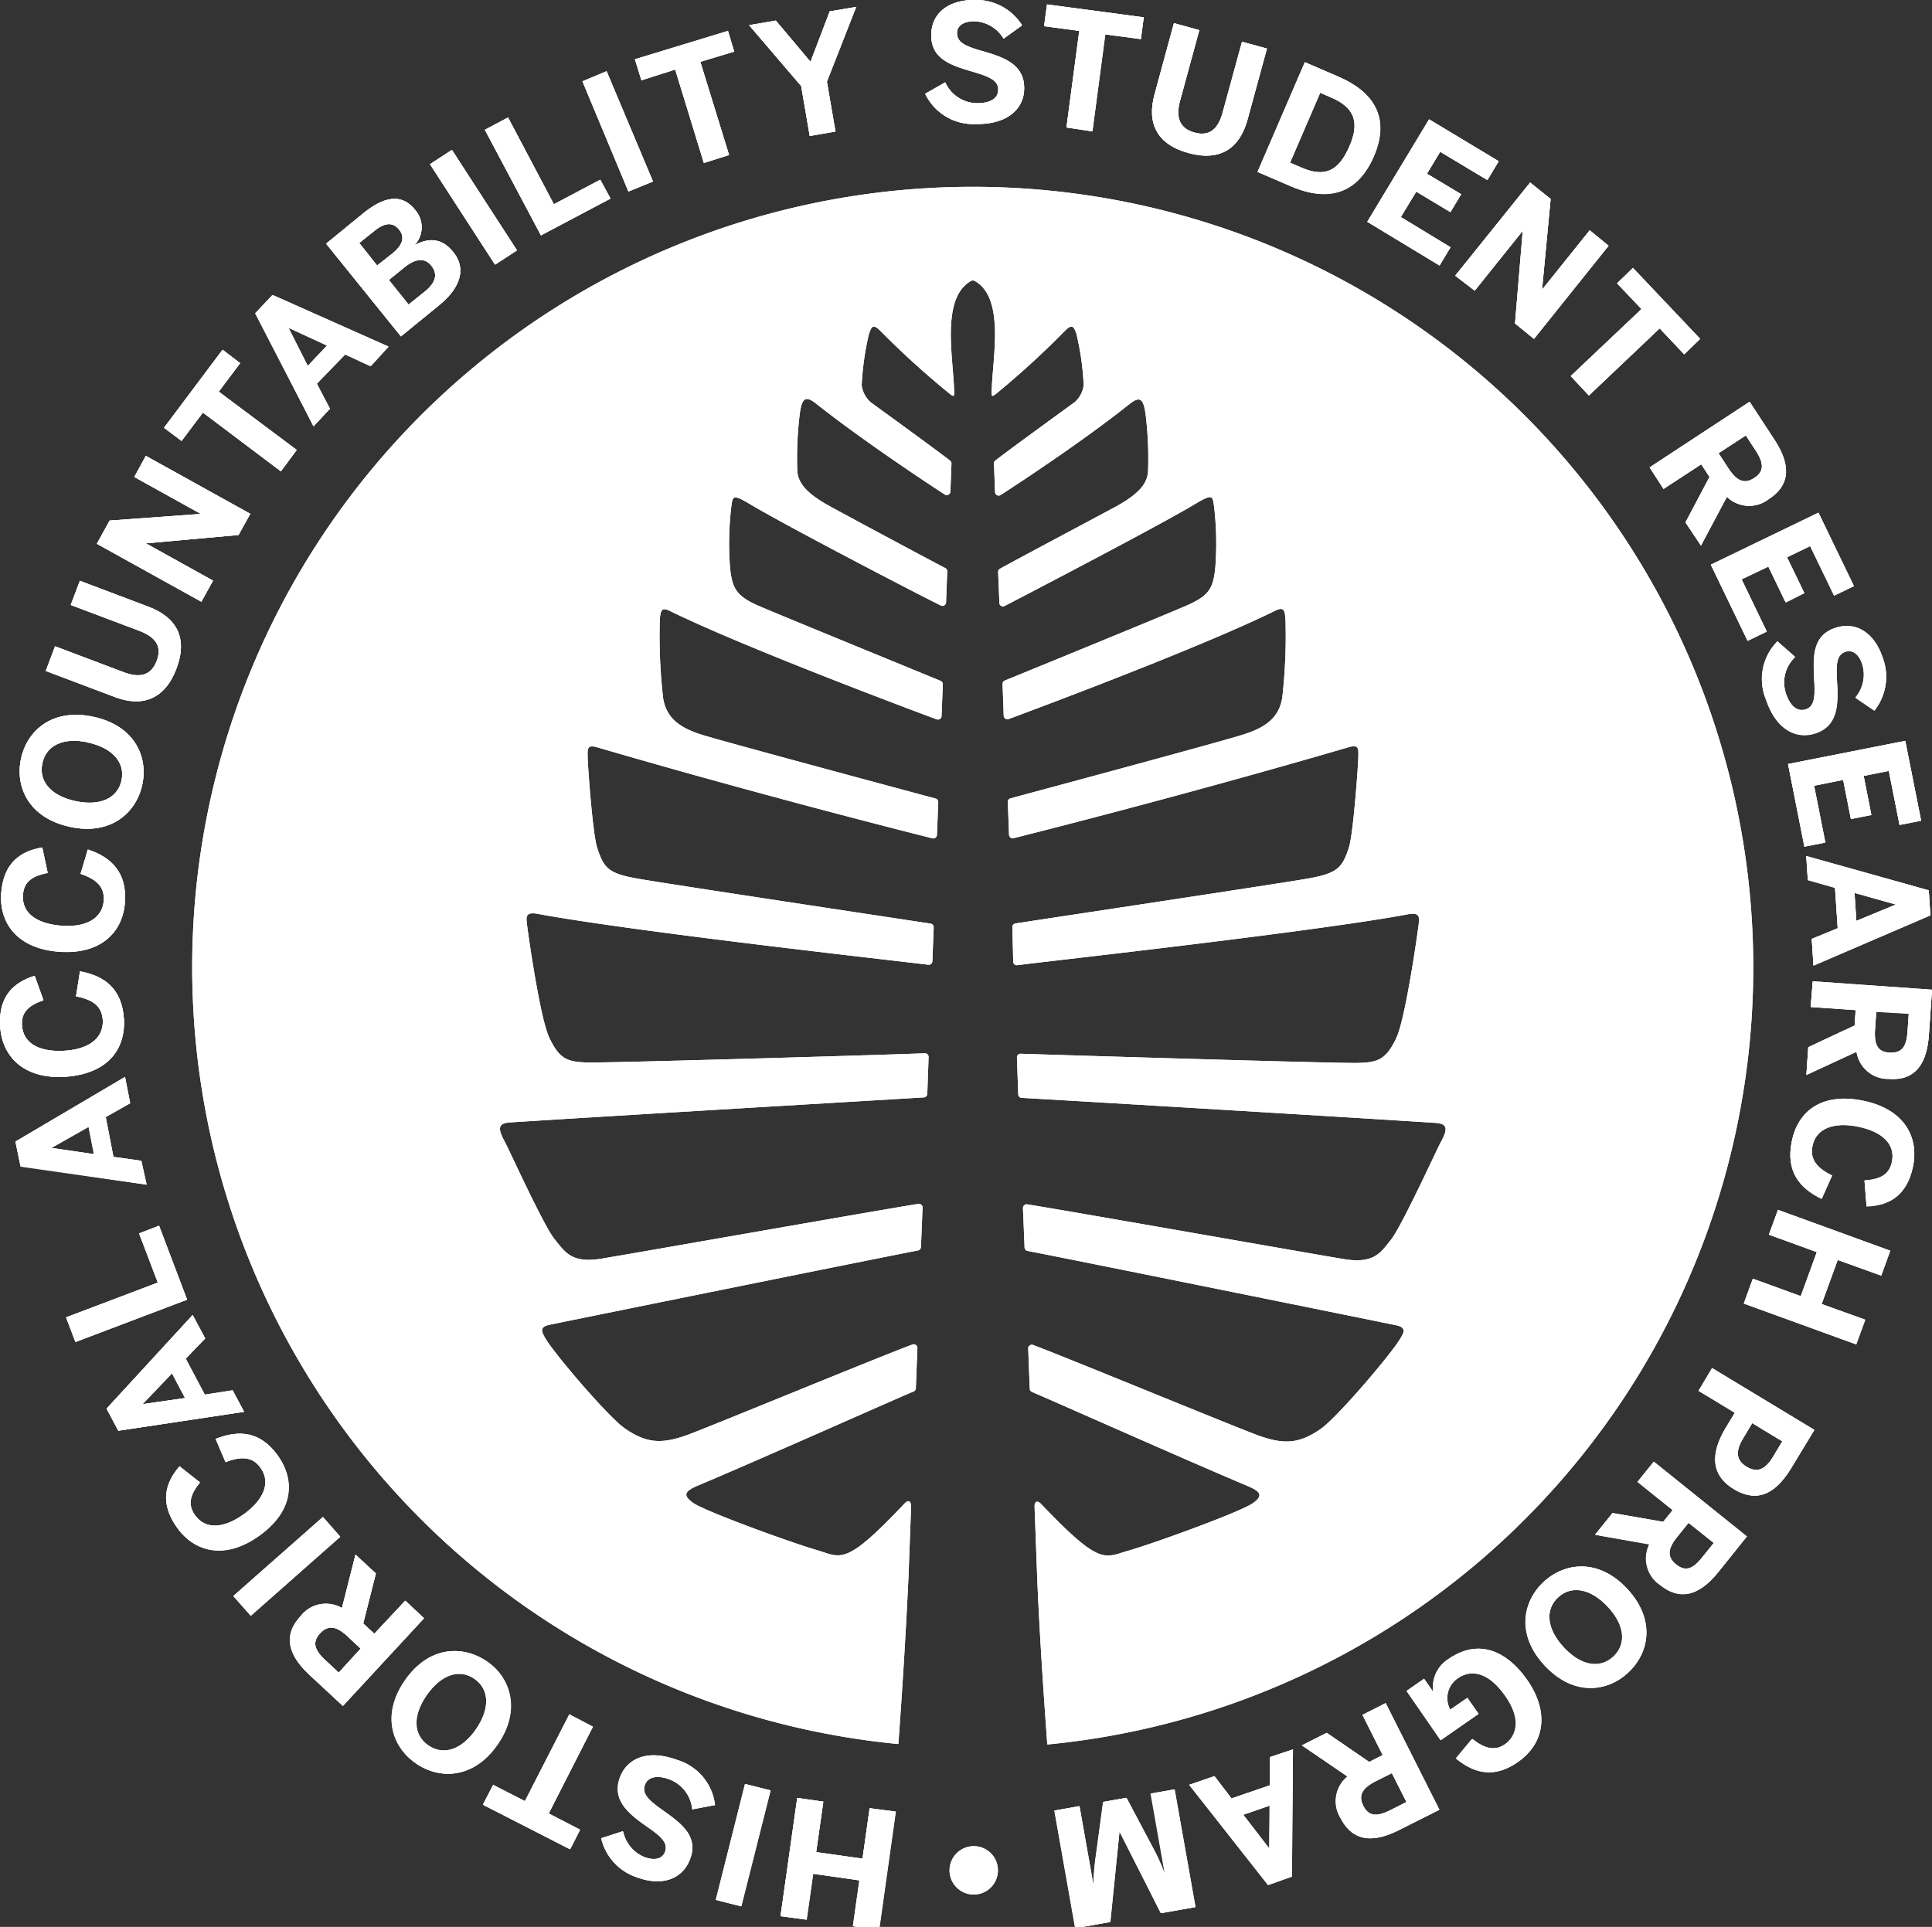 <svg id="Outlined_Type" data-name="Outlined Type" xmlns="http://www.w3.org/2000/svg" viewBox="0 0 250 249.39"><rect x="0" y="0" width="250" height="249.39" fill="#333333" stroke="none"/><defs><style>.cls-1{fill:#fff;}</style></defs><path class="cls-1" d="M126,238.94a3.13,3.13,0,1,0,3.13,3.12A3.12,3.12,0,0,0,126,238.94Z"/><path class="cls-1" d="M226.87,125.23a101,101,0,0,1-91.35,100.55c-.49-6.72-1-14.19-1.31-21.67l-.34-9.17c0-.51.3-.88.87-.27,7.75,8.15,8.16,6.89,11.36,6,3.59-1.05,14.42-5,16-6.11,1.43-1,1-1.52-.62-2.22-8.17-3.44-25.51-11.17-27.94-12.19a.47.47,0,0,1-.29-.42l-.2-5.2a.47.47,0,0,1,.63-.46c4.23,1.58,25.8,10.48,29,11.66,3.48,1.29,5.46,1.12,8.23-.8,2.12-1.47,9.12-9.7,10.27-11.66.44-.73.91-1.44-.48-1.74s-43.27-8.79-47.74-9.63a.48.48,0,0,1-.38-.44l-.21-5.1a.48.48,0,0,1,.54-.49c4.8.75,37.38,6.5,41,7.09,3.91.64,4.76-.85,6.11-2.55s5.88-11.59,6.38-12.52c.93-1.7,1-2.45-.63-2.56-13.65-.88-49.16-3-53.57-3.24a.47.47,0,0,1-.44-.45l-.17-4.77a.47.47,0,0,1,.48-.49c4.58.15,41.26,1.27,43.7,1.19s3.55-.36,4.9-3.2c1.21-2.55,2.75-13.49,2.9-14.7.1-.91.21-1.63-1.36-1.34-12.48,2.31-46.06,6-50.58,6.59a.46.46,0,0,1-.52-.45L131,120a.46.46,0,0,1,.39-.48c3.85-.6,34.56-5.22,38-5.84,3.65-.67,4.3-1.35,5.16-4,.58-1.83,1.21-10.82,1.22-11.78s.1-1.59-1.27-1.19c-20.73,6.06-39.87,10.9-43.34,11.77a.48.48,0,0,1-.59-.44l-.16-4.24a.46.46,0,0,1,.34-.47C134,102.45,159,95.73,161.09,95c2.37-.79,4.37-1.9,4.83-4.67a70.49,70.49,0,0,0,.42-10.11c-.08-1.36-.25-1.71-1.37-1.16-9.41,4.65-30.6,12.58-34.45,14a.48.48,0,0,1-.64-.43l-.15-4.1a.46.46,0,0,1,.29-.45c2.56-1.05,20.54-8.4,23.51-9.7s3.45-2.26,3.73-4.91a41.42,41.42,0,0,0-.14-7.77c-.22-1.5-.11-1.87-2.39-.52C150.16,67.94,133.52,76.6,130,78.43a.46.46,0,0,1-.68-.4l-.16-4a.46.46,0,0,1,.25-.43c1.79-1,12.43-6.66,14.92-8,3.24-1.77,4.16-3.14,4.23-4.66a47,47,0,0,0-.32-7.32c-.29-2.1-.76-2.38-2.14-1.28-6,4.78-14.21,10.17-16.62,11.73a.47.47,0,0,1-.72-.38L128.62,60a.49.49,0,0,1,.17-.39c1.4-1.12,10.29-7.57,10.29-7.57a3.58,3.58,0,0,0,1.15-2.16,35.47,35.47,0,0,0-.94-6.66c-.31-.89-.51-1.38-1.48-.41A112.46,112.46,0,0,1,129,50.88c-.5.41-.68.49-.68.07,0-4.14,1.88-12.34-2.21-14.6a.51.51,0,0,0-.44,0c-4.08,2.26-2.2,10.46-2.2,14.6,0,.42-.19.34-.68-.07a110.2,110.2,0,0,1-8.87-8.06c-1-1-1.16-.48-1.48.41a36.32,36.32,0,0,0-.94,6.66,3.58,3.58,0,0,0,1.15,2.16s8.89,6.45,10.29,7.57a.5.5,0,0,1,.18.39l-.14,3.61a.48.48,0,0,1-.73.38c-2.41-1.56-10.62-7-16.61-11.73-1.38-1.1-1.86-.82-2.15,1.28a47,47,0,0,0-.32,7.32c.07,1.52,1,2.89,4.23,4.66,2.49,1.37,13.13,7.07,14.93,8a.45.45,0,0,1,.24.43l-.15,4a.47.47,0,0,1-.69.4C118.16,76.6,101.53,67.94,97,65.22c-2.28-1.35-2.18-1-2.39.52a40.59,40.59,0,0,0-.14,7.77c.28,2.65.83,3.66,3.72,4.91s21,8.65,23.52,9.7a.48.48,0,0,1,.29.45l-.16,4.1a.47.47,0,0,1-.63.43c-3.86-1.43-25-9.36-34.46-14-1.11-.55-1.28-.2-1.37,1.16a70.72,70.72,0,0,0,.43,10.11c.45,2.77,2.45,3.88,4.83,4.67,2.09.7,27.11,7.42,30.42,8.31a.47.47,0,0,1,.35.47l-.17,4.24a.47.47,0,0,1-.58.44c-3.48-.87-22.61-5.71-43.35-11.77-1.36-.4-1.28.19-1.27,1.19s.64,10,1.23,11.78c.85,2.67,1.5,3.35,5.15,4,3.4.62,34.11,5.24,38,5.84a.47.47,0,0,1,.4.48l-.17,4.39a.47.47,0,0,1-.53.45c-4.52-.56-38.1-4.28-50.57-6.59-1.57-.29-1.47.43-1.36,1.34.14,1.21,1.68,12.15,2.89,14.7,1.35,2.84,2.42,3.12,4.9,3.2s39.13-1,43.7-1.19a.47.47,0,0,1,.48.49l-.17,4.77a.47.47,0,0,1-.44.45c-4.4.27-39.92,2.36-53.57,3.24-1.63.11-1.55.86-.63,2.56.51.93,5,10.81,6.39,12.52s2.2,3.19,6.1,2.55c3.63-.59,36.22-6.34,41-7.09a.48.48,0,0,1,.54.49l-.21,5.1a.47.47,0,0,1-.38.44c-4.47.84-46.42,9.35-47.74,9.63s-.91,1-.48,1.74c1.16,2,8.15,10.19,10.28,11.66,2.77,1.92,4.74,2.09,8.23.8,3.16-1.18,24.73-10.08,29-11.66a.47.47,0,0,1,.63.46l-.2,5.2a.46.46,0,0,1-.29.42c-2.42,1-19.76,8.75-27.94,12.19-1.64.7-2,1.22-.61,2.22,1.61,1.12,12.43,5.06,16,6.11,3.21.94,3.61,2.2,11.36-6,.58-.61.82-.24.87.27l-.34,9.17c-.35,7.48-.82,14.95-1.31,21.67A101,101,0,1,1,226.87,125.23Z"/><path class="cls-1" d="M115.89,234.47l-2.16,15.3-3.37-.48.84-5.93-6-.86-.84,5.94L101,248l2.16-15.3,3.38.48-.93,6.53,6,.85.92-6.53Z"/><path class="cls-1" d="M99.68,231.72l-3.78,15-3.28-.83,3.78-15Z"/><path class="cls-1" d="M92.5,233.61l-2.93.56a4.6,4.6,0,0,0-3-3.9c-1.48-.54-2.74-.37-3.14.75s.47,1.95,2.18,3.17c2.33,1.67,4.8,3.32,3.69,6.36-1,2.71-3.7,3.57-6.82,2.44a7,7,0,0,1-4.69-5.08L80.6,237a4.58,4.58,0,0,0,2.82,3.36c1.36.49,2.31.18,2.63-.69.42-1.16-.51-2-2.22-3.18-2.31-1.62-4.72-3.4-3.63-6.41.84-2.34,3.37-3.78,7.41-2.31A6.92,6.92,0,0,1,92.5,233.61Z"/><path class="cls-1" d="M76.7,223.47,71,234.7,75,236.79l-1.29,2.53-11.23-5.75L63.81,231l4.11,2.1,5.75-11.23Z"/><path class="cls-1" d="M64.37,225.77c-3.09,4.46-7.49,4.57-10.57,2.44s-4.5-6.27-1.41-10.73,7.49-4.58,10.55-2.46S67.46,221.3,64.37,225.77Zm-9.19-6.37c-1.85,2.67-1.73,5.14.23,6.49s4.31.6,6.16-2.06,1.79-5.19-.19-6.56S57,216.74,55.18,219.4Z"/><path class="cls-1" d="M54.86,209.43l-10.5,11.35-4.26-3.95c-2.79-2.58-3.54-5.13-1.21-7.64a4.13,4.13,0,0,1,5.35-1.05L46,201.2l2.64,2.44L47,210.11l1.44,1.33,4-4.28Zm-8.2,3.94L45,211.8c-1.44-1.34-2.51-1.56-3.58-.41s-.73,2.17.71,3.5l1.7,1.58Z"/><path class="cls-1" d="M44,198.87,32.43,209.1l-2.24-2.54,11.59-10.23Z"/><path class="cls-1" d="M33.5,198.76c-4.37,3.12-8.32,2.12-10.59-1.06s-1.56-5.77.32-7.93l2.63,2.07c-1.15,1.44-1.7,2.76-.65,4.24,1.36,1.9,3.71,1.77,6.31-.09s3.56-4.14,2.2-6c-1-1.48-2.51-1.54-4.54-.76l-1.28-3c3-1.2,5.8-1,8.06,2.2S37.93,195.59,33.5,198.76Z"/><path class="cls-1" d="M31.58,182.72l-16.27,2.45-1.52-2.86,11.14-12.12,1.62,3.05L24,175.87l2.47,4.65,3.61-.56Zm-7.64-1.78-1.7-3.21-3.82,4,0,0Z"/><path class="cls-1" d="M24.21,168.21,9.76,173.69,8.55,170.5,20.42,166,18,159.64l2.58-1Z"/><path class="cls-1" d="M18.94,153.3,2.66,150.91,2,147.74l14.17-8.36.67,3.38-3.17,1.79,1,5.17,3.61.51Zm-6.79-3.93-.7-3.56-4.82,2.75v0Z"/><path class="cls-1" d="M8.44,139.35c-5.35.33-8.18-2.61-8.42-6.51s1.74-5.71,4.47-6.55l1.13,3.15c-1.74.61-2.9,1.44-2.78,3.25C3,135,5,136.15,8.23,136s5.21-1.62,5.07-4c-.12-1.81-1.32-2.64-3.46-3.05l.51-3.23c3.16.56,5.44,2.26,5.68,6.13C16.28,135.87,13.88,139,8.44,139.35Z"/><path class="cls-1" d="M7.62,123.16c-5.36-.4-7.75-3.69-7.46-7.59s2.5-5.43,5.31-5.89l.7,3.28c-1.8.37-3.07,1-3.2,2.84-.18,2.33,1.71,3.73,4.9,4s5.38-.9,5.56-3.23c.13-1.82-.95-2.8-3-3.5l.94-3.13c3.05,1,5.08,3,4.8,6.85S13.05,123.57,7.62,123.16Z"/><path class="cls-1" d="M9,107c-5.31-1.17-7.08-5.19-6.27-8.85s4.09-6.54,9.4-5.37,7.07,5.19,6.27,8.82S14.29,108.17,9,107Zm2.4-10.92c-3.16-.69-5.4.35-5.92,2.68s1.09,4.22,4.25,4.91,5.48-.31,6-2.66S14.55,96.78,11.39,96.08Z"/><path class="cls-1" d="M14.85,90.21,5.92,86.84l1.2-3.19L16,87c2.09.79,3.56.43,4.28-1.47s-.15-3.09-2.26-3.89L9.15,78.3l1.18-3.13,8.91,3.37c3.56,1.34,5.11,4,3.59,8S18.39,91.55,14.85,90.21Z"/><path class="cls-1" d="M26.06,77.87l-13.52-7.5,1.65-3L26,66.51l0,0-8.62-4.78L18.87,59l13.52,7.5-1.52,2.74-12,1.08,0,0,8.7,4.83Z"/><path class="cls-1" d="M36.35,61,26.26,53.38,23.5,57.06l-2.27-1.71L28.8,45.26,31.08,47l-2.77,3.69L38.4,58.23Z"/><path class="cls-1" d="M40.58,55.17,33.06,40.53l2.23-2.35,15,6.68L48,47.37l-3.29-1.53L41,49.66l1.69,3.23Zm-.75-7.81,2.49-2.64-5-2.33,0,0Z"/><path class="cls-1" d="M51.88,43.54l-9.68-12L47,27.61c2.21-1.78,4.73-2.91,6.69-.47a3.39,3.39,0,0,1-.07,4.61l0,0c1.67-.91,3.44-1.08,5,.84,2,2.43.53,5-1.71,6.84ZM48.8,34.36l2-1.57c1.38-1.11,1.6-2.15.85-3.07s-1.75-1-3.16.13l-2,1.6Zm4.07,5.06L55,37.71c1.46-1.18,1.64-2.29.82-3.32s-2-1-3.5.22l-2,1.62Z"/><path class="cls-1" d="M64.06,34.25l-8.42-13,2.84-1.85,8.42,13Z"/><path class="cls-1" d="M70,30.46,62.74,16.8l3-1.59,5.93,11.23,6-3.18L79,25.7Z"/><path class="cls-1" d="M81.32,24.79,75.37,10.53l3.12-1.31,6,14.27Z"/><path class="cls-1" d="M91.08,21.09,87.37,9,83,10.39l-.84-2.72L94.2,4,95,6.68,90.62,8l3.72,12.06Z"/><path class="cls-1" d="M104.78,17.6l-1.11-6.46L96.93,3.26l3.46-.59L104.88,8l2.49-6.53L110.79.9,107,10.57l1.1,6.46Z"/><path class="cls-1" d="M119.72,12.14l2.59-1.48a4.59,4.59,0,0,0,4.14,2.7c1.57,0,2.7-.54,2.72-1.73s-1.08-1.69-3.09-2.29c-2.75-.82-5.62-1.57-5.57-4.81,0-2.89,2.33-4.58,5.65-4.53a7,7,0,0,1,6.1,3.28L129.87,5a4.63,4.63,0,0,0-3.77-2.25c-1.44,0-2.25.59-2.26,1.51C123.82,5.52,125,6,127,6.58c2.7.77,5.57,1.67,5.52,4.87,0,2.49-2,4.67-6.26,4.6A6.9,6.9,0,0,1,119.72,12.14Z"/><path class="cls-1" d="M138,16.5,139.65,4l-4.55-.61.38-2.81L148,2.24l-.37,2.82L143,4.45,141.35,17Z"/><path class="cls-1" d="M149.39,12.25,151.91,3l3.28.9-2.49,9.13c-.59,2.16-.09,3.59,1.86,4.13s3.07-.44,3.66-2.62l2.5-9.13,3.22.88-2.51,9.19c-1,3.67-3.48,5.46-7.63,4.33S148.4,15.9,149.39,12.25Z"/><path class="cls-1" d="M162.72,22.25l6.12-14.2,4.36,1.88c4.33,1.87,6.79,5.12,4.56,10.3s-6.41,5.74-10.69,3.89Zm4.2-1.2,1.45.63c3.09,1.34,4.86.46,6.25-2.76,1.31-3,.73-5-2.38-6.3L170.82,12Z"/><path class="cls-1" d="M176.92,28.7l8-13.26,9,5.42-1.46,2.44-6.11-3.67-1.71,2.85,4.43,2.65-1.39,2.32-4.42-2.66-2,3.3L187.69,32l-1.42,2.36Z"/><path class="cls-1" d="M188.3,35.68,198,23.62l2.65,2.13-1.11,11.74,0,0,6.17-7.69,2.44,2-9.66,12.06-2.45-2,1-12,0,0-6.21,7.76Z"/><path class="cls-1" d="M203.25,48.67,212.41,40l-3.17-3.33,2.06-2L220,43.85l-2.06,2-3.18-3.36-9.16,8.69Z"/><path class="cls-1" d="M213.46,60.49,226.39,52l3.18,4.86c2.09,3.18,2.2,5.83-.67,7.71a4.13,4.13,0,0,1-5.45-.28l-3.35,6.32-2-3,3.11-5.88-1.07-1.64-4.88,3.19Zm8.91-1.84,1.27,1.94c1.07,1.65,2.06,2.12,3.37,1.26s1.23-1.93.16-3.57l-1.27-1.94Z"/><path class="cls-1" d="M221.38,73.08l13.92-6.73,4.58,9.48-2.56,1.24-3.1-6.42-3,1.45,2.25,4.65-2.43,1.17-2.24-4.65-3.46,1.67,3.26,6.76-2.48,1.2Z"/><path class="cls-1" d="M230,83,232.28,85a4.58,4.58,0,0,0-1.16,4.8c.5,1.49,1.41,2.37,2.54,2s1.23-1.58,1.12-3.68c-.15-2.86-.39-5.82,2.68-6.85,2.73-.92,5.09.66,6.15,3.81a7,7,0,0,1-1.05,6.84l-2.46-1.67a4.59,4.59,0,0,0,.87-4.3c-.46-1.37-1.31-1.92-2.18-1.63-1.16.39-1.21,1.62-1.1,3.72.17,2.81.27,5.82-2.76,6.83-2.35.8-5.05-.28-6.42-4.36A6.9,6.9,0,0,1,230,83Z"/><path class="cls-1" d="M231.37,98.88l15.17-3,2.05,10.33-2.79.55-1.39-7-3.26.65,1,5.06-2.65.52-1-5.06-3.77.75,1.46,7.36-2.71.53Z"/><path class="cls-1" d="M233.73,110.79l15.85,4.44.21,3.23-15.13,6.48-.22-3.43,3.36-1.38-.35-5.25-3.52-1Zm6.24,4.76.24,3.63,5.13-2.12v0Z"/><path class="cls-1" d="M234.57,127,250,128.09l-.4,5.79c-.26,3.8-1.77,6-5.19,5.74a4.12,4.12,0,0,1-4.17-3.51l-6.49,3,.24-3.58,6-2.81.13-2-5.82-.4Zm8.22,3.92-.16,2.31c-.13,2,.36,2.94,1.93,3s2.15-.79,2.28-2.75l.16-2.32Z"/><path class="cls-1" d="M241.12,142.46c5.26,1.09,7.21,4.67,6.42,8.5s-3.18,5.06-6,5.15l-.27-3.34c1.84-.13,3.18-.62,3.55-2.4.48-2.3-1.21-3.93-4.35-4.57s-5.46.19-5.93,2.48c-.37,1.78.58,2.9,2.53,3.85l-1.34,3c-2.9-1.37-4.65-3.61-3.87-7.41C232.64,143.76,235.78,141.36,241.12,142.46Z"/><path class="cls-1" d="M230.07,156.58l14.53,5.29-1.16,3.2-5.64-2-2.08,5.71,5.64,2.05L240.2,174l-14.54-5.28,1.17-3.2,6.2,2.25,2.08-5.71-6.2-2.26Z"/><path class="cls-1" d="M221.55,177.06l13.23,8-2.91,4.81c-1.71,2.83-4,4.95-7.5,2.84s-2.6-5.38-1-8l1.13-1.87L219.8,180Zm5.2,7.1-1.2,2c-1.09,1.81-.8,2.91.47,3.67s2.33.51,3.43-1.31l1.2-2Z"/><path class="cls-1" d="M214,189.17l12.05,9.68-3.63,4.53c-2.38,3-4.87,3.89-7.54,1.74a4.13,4.13,0,0,1-1.42-5.27l-7.05-1.23,2.25-2.8,6.56,1.14,1.23-1.53-4.55-3.65Zm4.5,7.9-1.45,1.81c-1.23,1.53-1.38,2.62-.15,3.6s2.21.57,3.44-1l1.45-1.81Z"/><path class="cls-1" d="M210.54,205.6c3.72,4,2.9,8.28.18,10.84s-7.07,3.09-10.79-.87-2.9-8.28-.19-10.82S206.82,201.64,210.54,205.6Zm-8.14,7.65c2.21,2.36,4.65,2.76,6.39,1.13s1.48-4.09-.73-6.45-4.7-2.83-6.45-1.19S200.18,210.89,202.4,213.25Z"/><path class="cls-1" d="M197.66,217.48c2.76,4,2.33,8.07-1.24,10.56-2.4,1.66-5,2-7.95-.5l2.06-2.48c1.76,1.39,3.05,1.52,4.3.65,1-.72,2.53-2.65,0-6.22s-4.8-3.25-6.16-2.31a3.11,3.11,0,0,0-1,4.09l2.21-1.53,1.45,2.07-4.88,3.39-4.42-6.37,2.25-1.56,1.21,1.75,0,0a4.25,4.25,0,0,1,1.92-4.29C191.33,212,195,213.66,197.66,217.48Z"/><path class="cls-1" d="M179.31,220.42l6.95,13.8-5.18,2.61c-3.4,1.71-6,1.52-7.58-1.54a4.12,4.12,0,0,1,.89-5.38l-5.9-4,3.21-1.62,5.49,3.76,1.76-.89-2.63-5.2Zm.82,9.05-2.07,1.05c-1.75.88-2.34,1.81-1.64,3.21s1.78,1.44,3.54.55l2.07-1Z"/><path class="cls-1" d="M167.31,226.42l-.13,16.45-3.06,1.06L153.9,231l3.26-1.12,2.2,2.88,5-1.71v-3.65Zm-3,7.26-3.43,1.19,3.39,4.4,0,0Z"/><path class="cls-1" d="M152,231.59l2.7,15.23-4.42.78L144.87,237h0l-1.19,11.75-4.52.8-2.7-15.22,3.23-.57,1.84,10.39h0a27.5,27.5,0,0,1,.24-3.54l1-7.4,3-.53,3.5,6.6a28.05,28.05,0,0,1,1.52,3.4h0L149,232.13Z"/><path class="cls-1" d="M126,238.94a3.13,3.13,0,1,0,3.13,3.12A3.12,3.12,0,0,0,126,238.94Z"/><path class="cls-1" d="M226.87,125.23a101,101,0,0,1-91.35,100.55c-.49-6.72-1-14.19-1.31-21.67l-.34-9.17c0-.51.3-.88.87-.27,7.75,8.15,8.16,6.89,11.36,6,3.59-1.05,14.42-5,16-6.11,1.43-1,1-1.52-.62-2.22-8.17-3.44-25.51-11.17-27.94-12.19a.47.47,0,0,1-.29-.42l-.2-5.2a.47.47,0,0,1,.63-.46c4.23,1.58,25.8,10.48,29,11.66,3.48,1.29,5.46,1.12,8.23-.8,2.12-1.47,9.12-9.7,10.27-11.66.44-.73.91-1.44-.48-1.74s-43.27-8.79-47.74-9.63a.48.48,0,0,1-.38-.44l-.21-5.1a.48.48,0,0,1,.54-.49c4.8.75,37.38,6.5,41,7.09,3.91.64,4.76-.85,6.11-2.55s5.88-11.59,6.38-12.52c.93-1.7,1-2.45-.63-2.56-13.65-.88-49.16-3-53.57-3.24a.47.47,0,0,1-.44-.45l-.17-4.77a.47.47,0,0,1,.48-.49c4.58.15,41.26,1.27,43.7,1.19s3.55-.36,4.9-3.2c1.21-2.55,2.75-13.49,2.9-14.7.1-.91.21-1.63-1.36-1.34-12.48,2.31-46.06,6-50.58,6.59a.46.46,0,0,1-.52-.45L131,120a.46.46,0,0,1,.39-.48c3.85-.6,34.56-5.22,38-5.84,3.65-.67,4.3-1.35,5.16-4,.58-1.83,1.21-10.82,1.22-11.78s.1-1.59-1.27-1.19c-20.73,6.06-39.87,10.9-43.34,11.77a.48.48,0,0,1-.59-.44l-.16-4.24a.46.46,0,0,1,.34-.47C134,102.45,159,95.73,161.09,95c2.37-.79,4.37-1.9,4.83-4.67a70.49,70.49,0,0,0,.42-10.11c-.08-1.36-.25-1.71-1.37-1.16-9.41,4.65-30.6,12.58-34.45,14a.48.48,0,0,1-.64-.43l-.15-4.1a.46.46,0,0,1,.29-.45c2.56-1.05,20.54-8.4,23.51-9.7s3.45-2.26,3.73-4.91a41.42,41.42,0,0,0-.14-7.77c-.22-1.5-.11-1.87-2.39-.52C150.16,67.94,133.52,76.6,130,78.43a.46.46,0,0,1-.68-.4l-.16-4a.46.46,0,0,1,.25-.43c1.79-1,12.43-6.66,14.92-8,3.24-1.77,4.16-3.14,4.23-4.66a47,47,0,0,0-.32-7.32c-.29-2.1-.76-2.38-2.14-1.28-6,4.78-14.21,10.17-16.62,11.73a.47.47,0,0,1-.72-.38L128.62,60a.49.49,0,0,1,.17-.39c1.4-1.12,10.29-7.57,10.29-7.57a3.58,3.58,0,0,0,1.15-2.16,35.47,35.47,0,0,0-.94-6.66c-.31-.89-.51-1.38-1.48-.41A112.46,112.46,0,0,1,129,50.88c-.5.41-.68.49-.68.07,0-4.14,1.88-12.34-2.21-14.6a.51.51,0,0,0-.44,0c-4.08,2.26-2.2,10.46-2.2,14.6,0,.42-.19.34-.68-.07a110.2,110.2,0,0,1-8.87-8.06c-1-1-1.16-.48-1.48.41a36.32,36.32,0,0,0-.94,6.66,3.58,3.58,0,0,0,1.15,2.16s8.89,6.45,10.29,7.57a.5.5,0,0,1,.18.39l-.14,3.61a.48.48,0,0,1-.73.38c-2.41-1.56-10.62-7-16.61-11.73-1.38-1.1-1.86-.82-2.15,1.28a47,47,0,0,0-.32,7.32c.07,1.52,1,2.89,4.23,4.66,2.49,1.37,13.13,7.07,14.93,8a.45.45,0,0,1,.24.43l-.15,4a.47.47,0,0,1-.69.4C118.16,76.6,101.53,67.94,97,65.22c-2.28-1.35-2.18-1-2.39.52a40.59,40.59,0,0,0-.14,7.77c.28,2.65.83,3.66,3.72,4.91s21,8.65,23.52,9.7a.48.48,0,0,1,.29.45l-.16,4.1a.47.47,0,0,1-.63.43c-3.86-1.43-25-9.36-34.46-14-1.11-.55-1.28-.2-1.37,1.16a70.72,70.72,0,0,0,.43,10.11c.45,2.77,2.45,3.88,4.83,4.67,2.09.7,27.11,7.42,30.42,8.31a.47.47,0,0,1,.35.47l-.17,4.24a.47.47,0,0,1-.58.44c-3.48-.87-22.61-5.71-43.35-11.77-1.36-.4-1.28.19-1.27,1.19s.64,10,1.23,11.78c.85,2.67,1.5,3.35,5.15,4,3.4.62,34.11,5.24,38,5.84a.47.47,0,0,1,.4.48l-.17,4.39a.47.47,0,0,1-.53.45c-4.52-.56-38.1-4.28-50.57-6.59-1.57-.29-1.47.43-1.36,1.34.14,1.21,1.68,12.15,2.89,14.7,1.35,2.84,2.42,3.12,4.9,3.2s39.13-1,43.7-1.19a.47.47,0,0,1,.48.49l-.17,4.77a.47.47,0,0,1-.44.45c-4.4.27-39.92,2.36-53.57,3.24-1.63.11-1.55.86-.63,2.56.51.93,5,10.81,6.39,12.52s2.2,3.19,6.1,2.55c3.63-.59,36.22-6.34,41-7.09a.48.48,0,0,1,.54.49l-.21,5.1a.47.47,0,0,1-.38.44c-4.47.84-46.42,9.35-47.74,9.63s-.91,1-.48,1.74c1.16,2,8.15,10.19,10.28,11.66,2.77,1.92,4.74,2.09,8.23.8,3.16-1.18,24.73-10.08,29-11.66a.47.47,0,0,1,.63.46l-.2,5.2a.46.46,0,0,1-.29.42c-2.42,1-19.76,8.75-27.94,12.19-1.64.7-2,1.22-.61,2.22,1.61,1.12,12.43,5.06,16,6.11,3.21.94,3.61,2.2,11.36-6,.58-.61.82-.24.87.27l-.34,9.17c-.35,7.48-.82,14.95-1.31,21.67A101,101,0,1,1,226.87,125.23Z"/><path class="cls-1" d="M115.89,234.47l-2.16,15.3-3.37-.48.84-5.93-6-.86-.84,5.94L101,248l2.16-15.3,3.38.48-.93,6.53,6,.85.92-6.53Z"/><path class="cls-1" d="M99.68,231.72l-3.78,15-3.28-.83,3.78-15Z"/><path class="cls-1" d="M92.5,233.61l-2.93.56a4.6,4.6,0,0,0-3-3.9c-1.48-.54-2.74-.37-3.14.75s.47,1.95,2.18,3.17c2.33,1.67,4.8,3.32,3.69,6.36-1,2.71-3.7,3.57-6.82,2.44a7,7,0,0,1-4.69-5.08L80.6,237a4.58,4.58,0,0,0,2.82,3.36c1.36.49,2.31.18,2.63-.69.42-1.16-.51-2-2.22-3.18-2.31-1.62-4.72-3.4-3.63-6.41.84-2.34,3.37-3.78,7.41-2.31A6.92,6.92,0,0,1,92.5,233.61Z"/><path class="cls-1" d="M76.7,223.47,71,234.7,75,236.79l-1.29,2.53-11.23-5.75L63.81,231l4.11,2.1,5.75-11.23Z"/><path class="cls-1" d="M64.37,225.77c-3.09,4.46-7.49,4.57-10.57,2.44s-4.5-6.27-1.41-10.73,7.49-4.58,10.55-2.46S67.46,221.3,64.37,225.77Zm-9.19-6.37c-1.85,2.67-1.73,5.14.23,6.49s4.31.6,6.16-2.06,1.79-5.19-.19-6.56S57,216.74,55.18,219.4Z"/><path class="cls-1" d="M54.86,209.43l-10.5,11.35-4.26-3.95c-2.79-2.58-3.54-5.13-1.21-7.64a4.13,4.13,0,0,1,5.35-1.05L46,201.2l2.64,2.44L47,210.11l1.44,1.33,4-4.28Zm-8.2,3.94L45,211.8c-1.44-1.34-2.51-1.56-3.58-.41s-.73,2.17.71,3.5l1.7,1.58Z"/><path class="cls-1" d="M44,198.87,32.43,209.1l-2.24-2.54,11.59-10.23Z"/><path class="cls-1" d="M33.5,198.76c-4.37,3.12-8.32,2.12-10.59-1.06s-1.56-5.77.32-7.93l2.63,2.07c-1.15,1.44-1.7,2.76-.65,4.24,1.36,1.9,3.71,1.77,6.31-.09s3.56-4.14,2.2-6c-1-1.48-2.51-1.54-4.54-.76l-1.28-3c3-1.2,5.8-1,8.06,2.2S37.93,195.59,33.5,198.76Z"/><path class="cls-1" d="M31.58,182.72l-16.27,2.45-1.52-2.86,11.14-12.12,1.62,3.05L24,175.87l2.47,4.65,3.61-.56Zm-7.64-1.78-1.7-3.21-3.82,4,0,0Z"/><path class="cls-1" d="M24.21,168.21,9.76,173.69,8.55,170.5,20.42,166,18,159.64l2.58-1Z"/><path class="cls-1" d="M18.94,153.3,2.66,150.91,2,147.74l14.17-8.36.67,3.38-3.17,1.79,1,5.17,3.61.51Zm-6.79-3.93-.7-3.56-4.82,2.75v0Z"/><path class="cls-1" d="M8.44,139.35c-5.35.33-8.18-2.61-8.42-6.51s1.74-5.71,4.47-6.55l1.13,3.15c-1.74.61-2.9,1.44-2.78,3.25C3,135,5,136.15,8.23,136s5.21-1.62,5.07-4c-.12-1.81-1.32-2.64-3.46-3.05l.51-3.23c3.16.56,5.44,2.26,5.68,6.13C16.28,135.87,13.88,139,8.44,139.35Z"/><path class="cls-1" d="M7.62,123.16c-5.36-.4-7.75-3.69-7.46-7.59s2.5-5.43,5.31-5.89l.7,3.28c-1.8.37-3.07,1-3.2,2.84-.18,2.33,1.71,3.73,4.9,4s5.38-.9,5.56-3.23c.13-1.82-.95-2.8-3-3.5l.94-3.13c3.05,1,5.08,3,4.8,6.85S13.05,123.57,7.62,123.16Z"/><path class="cls-1" d="M9,107c-5.31-1.17-7.08-5.19-6.27-8.85s4.09-6.54,9.4-5.37,7.07,5.19,6.27,8.82S14.29,108.17,9,107Zm2.4-10.92c-3.16-.69-5.4.35-5.92,2.68s1.09,4.22,4.25,4.91,5.48-.31,6-2.66S14.55,96.78,11.39,96.08Z"/><path class="cls-1" d="M14.85,90.21,5.92,86.84l1.2-3.19L16,87c2.09.79,3.56.43,4.28-1.47s-.15-3.09-2.26-3.89L9.15,78.3l1.18-3.13,8.91,3.37c3.56,1.34,5.11,4,3.59,8S18.39,91.55,14.85,90.21Z"/><path class="cls-1" d="M26.06,77.87l-13.52-7.5,1.65-3L26,66.51l0,0-8.62-4.78L18.87,59l13.52,7.5-1.52,2.74-12,1.08,0,0,8.7,4.83Z"/><path class="cls-1" d="M36.35,61,26.26,53.38,23.5,57.06l-2.27-1.71L28.8,45.26,31.08,47l-2.77,3.69L38.4,58.23Z"/><path class="cls-1" d="M40.58,55.17,33.06,40.53l2.23-2.35,15,6.68L48,47.37l-3.29-1.53L41,49.66l1.69,3.23Zm-.75-7.81,2.49-2.64-5-2.33,0,0Z"/><path class="cls-1" d="M51.88,43.54l-9.68-12L47,27.61c2.21-1.78,4.73-2.91,6.69-.47a3.39,3.39,0,0,1-.07,4.61l0,0c1.67-.91,3.44-1.08,5,.84,2,2.43.53,5-1.71,6.84ZM48.8,34.36l2-1.57c1.38-1.11,1.6-2.15.85-3.07s-1.75-1-3.16.13l-2,1.6Zm4.07,5.06L55,37.71c1.46-1.18,1.64-2.29.82-3.32s-2-1-3.5.22l-2,1.62Z"/><path class="cls-1" d="M64.06,34.25l-8.42-13,2.84-1.85,8.42,13Z"/><path class="cls-1" d="M70,30.46,62.74,16.8l3-1.59,5.93,11.23,6-3.18L79,25.7Z"/><path class="cls-1" d="M81.32,24.79,75.37,10.53l3.12-1.31,6,14.27Z"/><path class="cls-1" d="M91.08,21.09,87.37,9,83,10.39l-.84-2.72L94.2,4,95,6.68,90.62,8l3.72,12.06Z"/><path class="cls-1" d="M104.78,17.6l-1.11-6.46L96.93,3.26l3.46-.59L104.88,8l2.49-6.53L110.79.9,107,10.57l1.1,6.46Z"/><path class="cls-1" d="M119.72,12.14l2.59-1.48a4.59,4.59,0,0,0,4.14,2.7c1.57,0,2.7-.54,2.72-1.73s-1.08-1.69-3.09-2.29c-2.75-.82-5.62-1.57-5.57-4.81,0-2.89,2.33-4.58,5.65-4.53a7,7,0,0,1,6.1,3.28L129.87,5a4.63,4.63,0,0,0-3.77-2.25c-1.44,0-2.25.59-2.26,1.51C123.82,5.52,125,6,127,6.58c2.7.77,5.57,1.67,5.52,4.87,0,2.49-2,4.67-6.26,4.6A6.9,6.9,0,0,1,119.72,12.14Z"/><path class="cls-1" d="M138,16.5,139.65,4l-4.55-.61.38-2.81L148,2.24l-.37,2.82L143,4.45,141.35,17Z"/><path class="cls-1" d="M149.39,12.25,151.91,3l3.28.9-2.49,9.13c-.59,2.16-.09,3.59,1.86,4.13s3.07-.44,3.66-2.62l2.5-9.13,3.22.88-2.51,9.19c-1,3.67-3.48,5.46-7.63,4.33S148.4,15.9,149.39,12.25Z"/><path class="cls-1" d="M162.72,22.25l6.12-14.2,4.36,1.88c4.33,1.87,6.79,5.12,4.56,10.3s-6.41,5.74-10.69,3.89Zm4.2-1.2,1.45.63c3.09,1.34,4.86.46,6.25-2.76,1.31-3,.73-5-2.38-6.3L170.82,12Z"/><path class="cls-1" d="M176.92,28.7l8-13.26,9,5.42-1.46,2.44-6.11-3.67-1.71,2.85,4.43,2.65-1.39,2.32-4.42-2.66-2,3.3L187.69,32l-1.42,2.36Z"/><path class="cls-1" d="M188.3,35.68,198,23.62l2.65,2.13-1.11,11.74,0,0,6.17-7.69,2.44,2-9.66,12.06-2.45-2,1-12,0,0-6.21,7.76Z"/><path class="cls-1" d="M203.25,48.67,212.41,40l-3.17-3.33,2.06-2L220,43.85l-2.06,2-3.18-3.36-9.16,8.69Z"/><path class="cls-1" d="M213.46,60.49,226.39,52l3.18,4.86c2.09,3.18,2.2,5.83-.67,7.71a4.13,4.13,0,0,1-5.45-.28l-3.35,6.32-2-3,3.11-5.88-1.07-1.64-4.88,3.19Zm8.91-1.84,1.27,1.94c1.07,1.65,2.06,2.12,3.37,1.26s1.23-1.93.16-3.57l-1.27-1.94Z"/><path class="cls-1" d="M221.38,73.08l13.92-6.73,4.58,9.48-2.56,1.24-3.1-6.42-3,1.45,2.25,4.65-2.43,1.17-2.24-4.65-3.46,1.67,3.26,6.76-2.48,1.2Z"/><path class="cls-1" d="M230,83,232.28,85a4.58,4.58,0,0,0-1.16,4.8c.5,1.49,1.41,2.37,2.54,2s1.23-1.58,1.12-3.68c-.15-2.86-.39-5.82,2.68-6.85,2.73-.92,5.09.66,6.15,3.81a7,7,0,0,1-1.05,6.84l-2.46-1.67a4.59,4.59,0,0,0,.87-4.3c-.46-1.37-1.31-1.92-2.18-1.63-1.16.39-1.21,1.62-1.1,3.72.17,2.81.27,5.82-2.76,6.83-2.35.8-5.05-.28-6.42-4.36A6.9,6.9,0,0,1,230,83Z"/><path class="cls-1" d="M231.37,98.88l15.17-3,2.05,10.33-2.79.55-1.39-7-3.26.65,1,5.06-2.65.52-1-5.06-3.77.75,1.46,7.36-2.71.53Z"/><path class="cls-1" d="M233.73,110.79l15.85,4.44.21,3.23-15.13,6.48-.22-3.43,3.36-1.38-.35-5.25-3.52-1Zm6.24,4.76.24,3.63,5.13-2.12v0Z"/><path class="cls-1" d="M234.57,127,250,128.09l-.4,5.79c-.26,3.8-1.77,6-5.19,5.74a4.12,4.12,0,0,1-4.17-3.51l-6.49,3,.24-3.58,6-2.81.13-2-5.82-.4Zm8.22,3.92-.16,2.31c-.13,2,.36,2.94,1.93,3s2.15-.79,2.28-2.75l.16-2.32Z"/><path class="cls-1" d="M241.12,142.46c5.26,1.09,7.21,4.67,6.42,8.5s-3.18,5.06-6,5.15l-.27-3.34c1.84-.13,3.18-.62,3.55-2.4.48-2.3-1.21-3.93-4.35-4.57s-5.46.19-5.93,2.48c-.37,1.78.58,2.9,2.53,3.85l-1.34,3c-2.9-1.37-4.65-3.61-3.87-7.41C232.64,143.76,235.78,141.36,241.12,142.46Z"/><path class="cls-1" d="M230.07,156.58l14.53,5.29-1.16,3.2-5.64-2-2.08,5.71,5.64,2.05L240.2,174l-14.54-5.28,1.17-3.2,6.2,2.25,2.08-5.71-6.2-2.26Z"/><path class="cls-1" d="M221.55,177.06l13.23,8-2.91,4.81c-1.71,2.83-4,4.95-7.5,2.84s-2.6-5.38-1-8l1.13-1.87L219.8,180Zm5.2,7.1-1.2,2c-1.09,1.81-.8,2.91.47,3.67s2.33.51,3.43-1.31l1.2-2Z"/><path class="cls-1" d="M214,189.17l12.05,9.68-3.63,4.53c-2.38,3-4.87,3.89-7.54,1.74a4.13,4.13,0,0,1-1.42-5.27l-7.05-1.23,2.25-2.8,6.56,1.14,1.23-1.53-4.55-3.65Zm4.5,7.9-1.45,1.81c-1.23,1.53-1.38,2.62-.15,3.6s2.21.57,3.44-1l1.45-1.81Z"/><path class="cls-1" d="M210.54,205.6c3.72,4,2.9,8.28.18,10.84s-7.07,3.09-10.79-.87-2.9-8.28-.19-10.82S206.82,201.64,210.54,205.6Zm-8.14,7.65c2.21,2.36,4.65,2.76,6.39,1.13s1.48-4.09-.73-6.45-4.7-2.83-6.45-1.19S200.18,210.89,202.4,213.25Z"/><path class="cls-1" d="M197.66,217.48c2.76,4,2.33,8.07-1.24,10.56-2.4,1.66-5,2-7.95-.5l2.06-2.48c1.76,1.39,3.05,1.52,4.3.65,1-.72,2.53-2.65,0-6.22s-4.8-3.25-6.16-2.31a3.11,3.11,0,0,0-1,4.09l2.21-1.53,1.45,2.07-4.88,3.39-4.42-6.37,2.25-1.56,1.21,1.75,0,0a4.25,4.25,0,0,1,1.92-4.29C191.33,212,195,213.66,197.66,217.48Z"/><path class="cls-1" d="M179.31,220.42l6.95,13.8-5.18,2.61c-3.4,1.71-6,1.52-7.58-1.54a4.12,4.12,0,0,1,.89-5.38l-5.9-4,3.21-1.62,5.49,3.76,1.76-.89-2.63-5.2Zm.82,9.05-2.07,1.05c-1.75.88-2.34,1.81-1.64,3.21s1.78,1.44,3.54.55l2.07-1Z"/><path class="cls-1" d="M167.31,226.42l-.13,16.45-3.06,1.06L153.9,231l3.26-1.12,2.2,2.88,5-1.71v-3.65Zm-3,7.26-3.43,1.19,3.39,4.4,0,0Z"/><path class="cls-1" d="M152,231.59l2.7,15.23-4.42.78L144.87,237h0l-1.19,11.75-4.52.8-2.7-15.22,3.23-.57,1.84,10.39h0a27.5,27.5,0,0,1,.24-3.54l1-7.4,3-.53,3.5,6.6a28.05,28.05,0,0,1,1.52,3.4h0L149,232.13Z"/><path class="cls-1" d="M115.93,234.47l-2.15,15.31-3.37-.47.83-5.94-6-.85-.84,5.94L101,248l2.16-15.31,3.37.48-.92,6.54,6,.84.92-6.53Z"/><path class="cls-1" d="M99.73,231.73l-3.79,15-3.28-.83,3.79-15Z"/><path class="cls-1" d="M92.54,233.62l-2.94.56a4.59,4.59,0,0,0-3-3.9c-1.48-.53-2.74-.37-3.14.75s.47,1.95,2.18,3.17c2.33,1.67,4.8,3.32,3.69,6.36-1,2.71-3.69,3.57-6.82,2.44a7,7,0,0,1-4.69-5.08l2.83-.88a4.65,4.65,0,0,0,2.83,3.36c1.36.49,2.32.17,2.63-.69.42-1.16-.51-2-2.22-3.19-2.31-1.61-4.73-3.4-3.63-6.41.84-2.33,3.37-3.77,7.41-2.3A6.91,6.91,0,0,1,92.54,233.62Z"/><path class="cls-1" d="M76.74,223.49,71,234.72l4.09,2.09-1.29,2.53L62.56,233.6l1.3-2.53,4.11,2.1,5.74-11.23Z"/><path class="cls-1" d="M64.41,225.79c-3.09,4.46-7.49,4.57-10.56,2.45S49.34,222,52.43,217.5,59.92,212.93,63,215,67.5,221.32,64.41,225.79Zm-9.2-6.36c-1.84,2.66-1.72,5.13.24,6.49s4.31.59,6.16-2.07,1.78-5.19-.19-6.56S57.06,216.76,55.21,219.43Z"/><path class="cls-1" d="M54.88,209.45,44.38,220.8l-4.26-4c-2.8-2.58-3.54-5.13-1.22-7.64a4.12,4.12,0,0,1,5.36-1.05L46,201.22l2.63,2.44L47,210.12l1.44,1.34,4-4.28Zm-8.2,3.94L45,211.81c-1.44-1.33-2.52-1.56-3.58-.41s-.73,2.18.71,3.51l1.7,1.58Z"/><path class="cls-1" d="M44.05,198.9,32.47,209.13l-2.24-2.54,11.58-10.23Z"/><path class="cls-1" d="M33.52,198.8c-4.36,3.12-8.32,2.12-10.59-1.06s-1.55-5.77.32-7.93l2.63,2.07c-1.15,1.44-1.7,2.76-.64,4.23,1.36,1.91,3.7,1.77,6.3-.08s3.57-4.14,2.21-6.05c-1.06-1.48-2.52-1.54-4.55-.75l-1.28-3c3-1.2,5.81-1,8.07,2.2S38,195.63,33.52,198.8Z"/><path class="cls-1" d="M31.59,182.72l-16.28,2.45-1.52-2.86L24.93,170.2l1.62,3-2.5,2.63,2.46,4.65,3.61-.56ZM24,180.94l-1.71-3.21-3.82,4,0,0Z"/><path class="cls-1" d="M24.21,168.21,9.76,173.68,8.55,170.5,20.43,166,18,159.63l2.58-1Z"/><path class="cls-1" d="M19,153.34,2.66,151,2,147.77l14.19-8.35.66,3.38-3.16,1.79,1,5.17,3.61.5Zm-6.79-3.93-.7-3.57L6.63,148.6v0Z"/><path class="cls-1" d="M8.44,139.37c-5.35.34-8.17-2.6-8.42-6.5s1.73-5.71,4.46-6.56l1.14,3.16c-1.74.61-2.9,1.43-2.78,3.25C3,135.05,5,136.18,8.23,136s5.21-1.63,5.07-4c-.12-1.82-1.32-2.64-3.46-3.05l.51-3.23c3.15.55,5.43,2.25,5.68,6.13S13.88,139,8.44,139.37Z"/><path class="cls-1" d="M7.62,123.19c-5.36-.4-7.75-3.7-7.46-7.59s2.49-5.43,5.31-5.89l.7,3.28c-1.81.36-3.07,1-3.2,2.84-.18,2.33,1.71,3.73,4.9,4s5.38-.9,5.55-3.23c.14-1.81-.94-2.79-3-3.49l.94-3.13c3.05,1,5.08,3,4.79,6.84S13.05,123.59,7.62,123.19Z"/><path class="cls-1" d="M9,107c-5.3-1.16-7.07-5.19-6.27-8.84s4.09-6.54,9.4-5.38,7.07,5.19,6.27,8.82S14.29,108.19,9,107Zm2.4-10.91c-3.16-.7-5.4.35-5.91,2.67S6.55,103,9.71,103.7s5.48-.32,6-2.66S14.54,96.8,11.38,96.11Z"/><path class="cls-1" d="M14.86,90.21,5.93,86.83l1.21-3.19L16,87c2.09.79,3.57.43,4.29-1.46s-.15-3.1-2.26-3.9L9.16,78.29l1.19-3.12,8.9,3.37c3.56,1.35,5.1,4,3.58,8S18.39,91.55,14.86,90.21Z"/><path class="cls-1" d="M26.05,77.89l-13.52-7.5,1.65-3L26,66.53l0,0-8.62-4.79L18.87,59l13.51,7.5-1.52,2.74-12,1.08,0,0,8.69,4.82Z"/><path class="cls-1" d="M36.34,61,26.25,53.41l-2.76,3.67-2.27-1.7,7.57-10.09L31.06,47l-2.77,3.69,10.09,7.57Z"/><path class="cls-1" d="M40.56,55.18,33,40.55l2.22-2.35,15,6.68-2.36,2.5-3.3-1.53L41,49.67l1.69,3.24Zm-.75-7.81,2.5-2.64-5.05-2.32,0,0Z"/><path class="cls-1" d="M51.88,43.53l-9.68-12L47,27.61c2.21-1.78,4.73-2.92,6.69-.47a3.38,3.38,0,0,1-.07,4.61l0,0c1.67-.92,3.44-1.08,5,.84,2,2.43.54,5-1.71,6.84Zm-3.09-9.17,2-1.57c1.38-1.12,1.6-2.15.85-3.08s-1.75-1-3.16.14l-2,1.59Zm4.08,5.06L55,37.71c1.46-1.18,1.64-2.29.82-3.32s-2-1-3.5.22l-2,1.62Z"/><path class="cls-1" d="M64.06,34.25l-8.42-13,2.84-1.84,8.41,13Z"/><path class="cls-1" d="M70,30.46,62.74,16.79l3-1.59,5.93,11.23,6-3.17L79,25.7Z"/><path class="cls-1" d="M81.32,24.79,75.37,10.52l3.13-1.3,6,14.27Z"/><path class="cls-1" d="M91.08,21.09,87.37,9,83,10.39l-.84-2.72L94.2,4,95,6.67,90.62,8l3.72,12.06Z"/><path class="cls-1" d="M104.78,17.6l-1.1-6.47L96.93,3.25l3.46-.59L104.88,8l2.49-6.53,3.42-.58L107,10.56,108.12,17Z"/><path class="cls-1" d="M119.72,12.14l2.59-1.48a4.59,4.59,0,0,0,4.14,2.7c1.56,0,2.7-.54,2.72-1.73s-1.08-1.69-3.1-2.29c-2.74-.82-5.61-1.57-5.56-4.81,0-2.88,2.33-4.58,5.65-4.53a7,7,0,0,1,6.09,3.28L129.86,5a4.59,4.59,0,0,0-3.77-2.26c-1.44,0-2.24.59-2.26,1.51C123.81,5.52,125,6,127,6.58c2.71.77,5.58,1.67,5.53,4.87,0,2.49-2,4.67-6.26,4.6A6.89,6.89,0,0,1,119.72,12.14Z"/><path class="cls-1" d="M138,16.5,139.68,4l-4.56-.61L135.5.57,148,2.25l-.38,2.81-4.58-.61L141.37,17Z"/><path class="cls-1" d="M149.39,12.25,151.9,3l3.29.9-2.49,9.13c-.59,2.15-.09,3.59,1.86,4.12s3.07-.44,3.66-2.62l2.49-9.13,3.23.88-2.51,9.19c-1,3.67-3.48,5.46-7.63,4.33S148.4,15.9,149.39,12.25Z"/><path class="cls-1" d="M162.74,22.25l6.13-14.19,4.35,1.88c4.34,1.87,6.8,5.12,4.57,10.3-2.31,5.33-6.42,5.74-10.7,3.89Zm4.2-1.19,1.46.63c3.08,1.34,4.85.46,6.24-2.76,1.31-3,.74-5-2.37-6.31L170.85,12Z"/><path class="cls-1" d="M176.94,28.71l8-13.25,9,5.42-1.46,2.43-6.11-3.66-1.71,2.84,4.42,2.66-1.39,2.31-4.42-2.65-2,3.29L187.71,32l-1.42,2.37Z"/><path class="cls-1" d="M188.32,35.69,198,23.63l2.65,2.13-1.12,11.75,0,0,6.17-7.69,2.44,2L198.5,43.86l-2.44-2,1-12,0,0-6.23,7.76Z"/><path class="cls-1" d="M203.26,48.68,212.42,40l-3.16-3.34,2.06-1.95L220,43.87l-2.07,2-3.17-3.36-9.16,8.69Z"/><path class="cls-1" d="M213.47,60.51,226.41,52l3.18,4.86c2.09,3.19,2.2,5.84-.67,7.71a4.14,4.14,0,0,1-5.45-.27l-3.36,6.31-2-3,3.12-5.89-1.08-1.64-4.88,3.19Zm8.91-1.84,1.27,1.95c1.08,1.64,2.07,2.12,3.38,1.26s1.23-1.93.16-3.58l-1.27-1.94Z"/><path class="cls-1" d="M221.4,73.12l13.93-6.73,4.58,9.48-2.56,1.23-3.1-6.41-3,1.45,2.24,4.64L231.08,78l-2.25-4.65L225.37,75l3.26,6.76-2.48,1.2Z"/><path class="cls-1" d="M230,83.08l2.27,2a4.59,4.59,0,0,0-1.17,4.8c.5,1.48,1.41,2.37,2.54,2s1.23-1.58,1.12-3.68c-.14-2.86-.39-5.82,2.68-6.86,2.74-.91,5.1.67,6.16,3.82a7,7,0,0,1-1.06,6.84l-2.45-1.67A4.59,4.59,0,0,0,241,86c-.46-1.37-1.31-1.92-2.18-1.63-1.17.39-1.22,1.62-1.11,3.72.17,2.81.28,5.82-2.75,6.83-2.36.8-5.06-.28-6.43-4.36A6.93,6.93,0,0,1,230,83.08Z"/><path class="cls-1" d="M231.38,98.9l15.16-3,2.05,10.33-2.79.55-1.38-7-3.26.65,1,5.06-2.64.52-1-5.06-3.77.75,1.46,7.35-2.71.54Z"/><path class="cls-1" d="M233.73,110.81l15.85,4.44.21,3.23L234.66,125l-.22-3.44,3.36-1.38-.35-5.25-3.51-1Zm6.24,4.76.24,3.63,5.13-2.12v0Z"/><path class="cls-1" d="M234.57,127.06,250,128.12l-.4,5.79c-.26,3.8-1.77,6-5.19,5.74a4.14,4.14,0,0,1-4.18-3.51l-6.49,3,.25-3.59,6-2.81.14-2-5.82-.4Zm8.21,3.91-.16,2.32c-.13,2,.37,2.93,1.93,3s2.15-.8,2.28-2.75l.16-2.32Z"/><path class="cls-1" d="M241.12,142.51c5.26,1.09,7.2,4.67,6.41,8.5s-3.18,5.06-6,5.15l-.27-3.34c1.84-.14,3.18-.63,3.55-2.41.48-2.29-1.21-3.92-4.35-4.57s-5.46.19-5.93,2.49c-.37,1.78.57,2.89,2.53,3.85l-1.34,3c-2.9-1.37-4.66-3.61-3.87-7.42S235.78,141.4,241.12,142.51Z"/><path class="cls-1" d="M230.06,156.62l14.52,5.3-1.17,3.19-5.63-2.05-2.08,5.71,5.63,2-1.17,3.2-14.52-5.29,1.17-3.2,6.2,2.26,2.08-5.71-6.2-2.26Z"/><path class="cls-1" d="M221.53,177.09l13.22,8-2.91,4.81c-1.71,2.82-4,4.94-7.5,2.83s-2.6-5.39-1-8l1.14-1.88-4.7-2.84Zm5.2,7.11-1.2,2c-1.09,1.81-.81,2.91.46,3.67s2.33.51,3.43-1.31l1.2-2Z"/><path class="cls-1" d="M214,189.2,226,198.89l-3.64,4.53c-2.39,3-4.87,3.88-7.54,1.74a4.13,4.13,0,0,1-1.42-5.27l-7-1.24,2.25-2.8,6.56,1.14,1.23-1.53-4.55-3.65Zm4.5,7.91L217,198.92c-1.23,1.53-1.38,2.61-.15,3.6s2.21.57,3.44-1l1.46-1.81Z"/><path class="cls-1" d="M210.51,205.63c3.72,4,2.9,8.28.17,10.84s-7.07,3.09-10.79-.87-2.9-8.28-.19-10.82S206.79,201.67,210.51,205.63Zm-8.15,7.65c2.22,2.36,4.66,2.77,6.39,1.14s1.49-4.1-.72-6.46-4.7-2.83-6.45-1.19S200.15,210.92,202.36,213.28Z"/><path class="cls-1" d="M197.61,217.52c2.76,4,2.32,8.08-1.25,10.56-2.4,1.67-5,2-8-.5l2.06-2.48c1.76,1.39,3.05,1.52,4.3.65,1-.71,2.54-2.65.06-6.22s-4.81-3.25-6.16-2.31a3.11,3.11,0,0,0-1,4.09l2.22-1.54,1.44,2.08-4.88,3.39L182,218.87l2.25-1.56,1.22,1.75,0,0a4.27,4.27,0,0,1,1.93-4.29C191.28,212.07,195,213.7,197.61,217.52Z"/><path class="cls-1" d="M179.27,220.44l6.95,13.81-5.19,2.6c-3.4,1.71-6,1.52-7.58-1.54a4.13,4.13,0,0,1,.89-5.38l-5.89-4.05,3.21-1.62,5.49,3.77,1.75-.89-2.61-5.2Zm.82,9.05-2.07,1c-1.76.88-2.35,1.81-1.64,3.2s1.78,1.45,3.53.57l2.07-1.05Z"/><path class="cls-1" d="M167.27,226.43l-.13,16.46L164.08,244,153.86,231l3.26-1.12,2.21,2.89,5-1.71v-3.65Zm-3,7.27-3.44,1.18,3.39,4.4h0Z"/><path class="cls-1" d="M151.93,231.6l2.69,15.23-4.43.78L144.82,237h0l-1.19,11.75-4.52.8-2.69-15.22,3.23-.57,1.83,10.39h0a27.42,27.42,0,0,1,.25-3.54l1-7.4,3-.52,3.49,6.59a26.57,26.57,0,0,1,1.52,3.4h0l-1.87-10.56Z"/></svg>